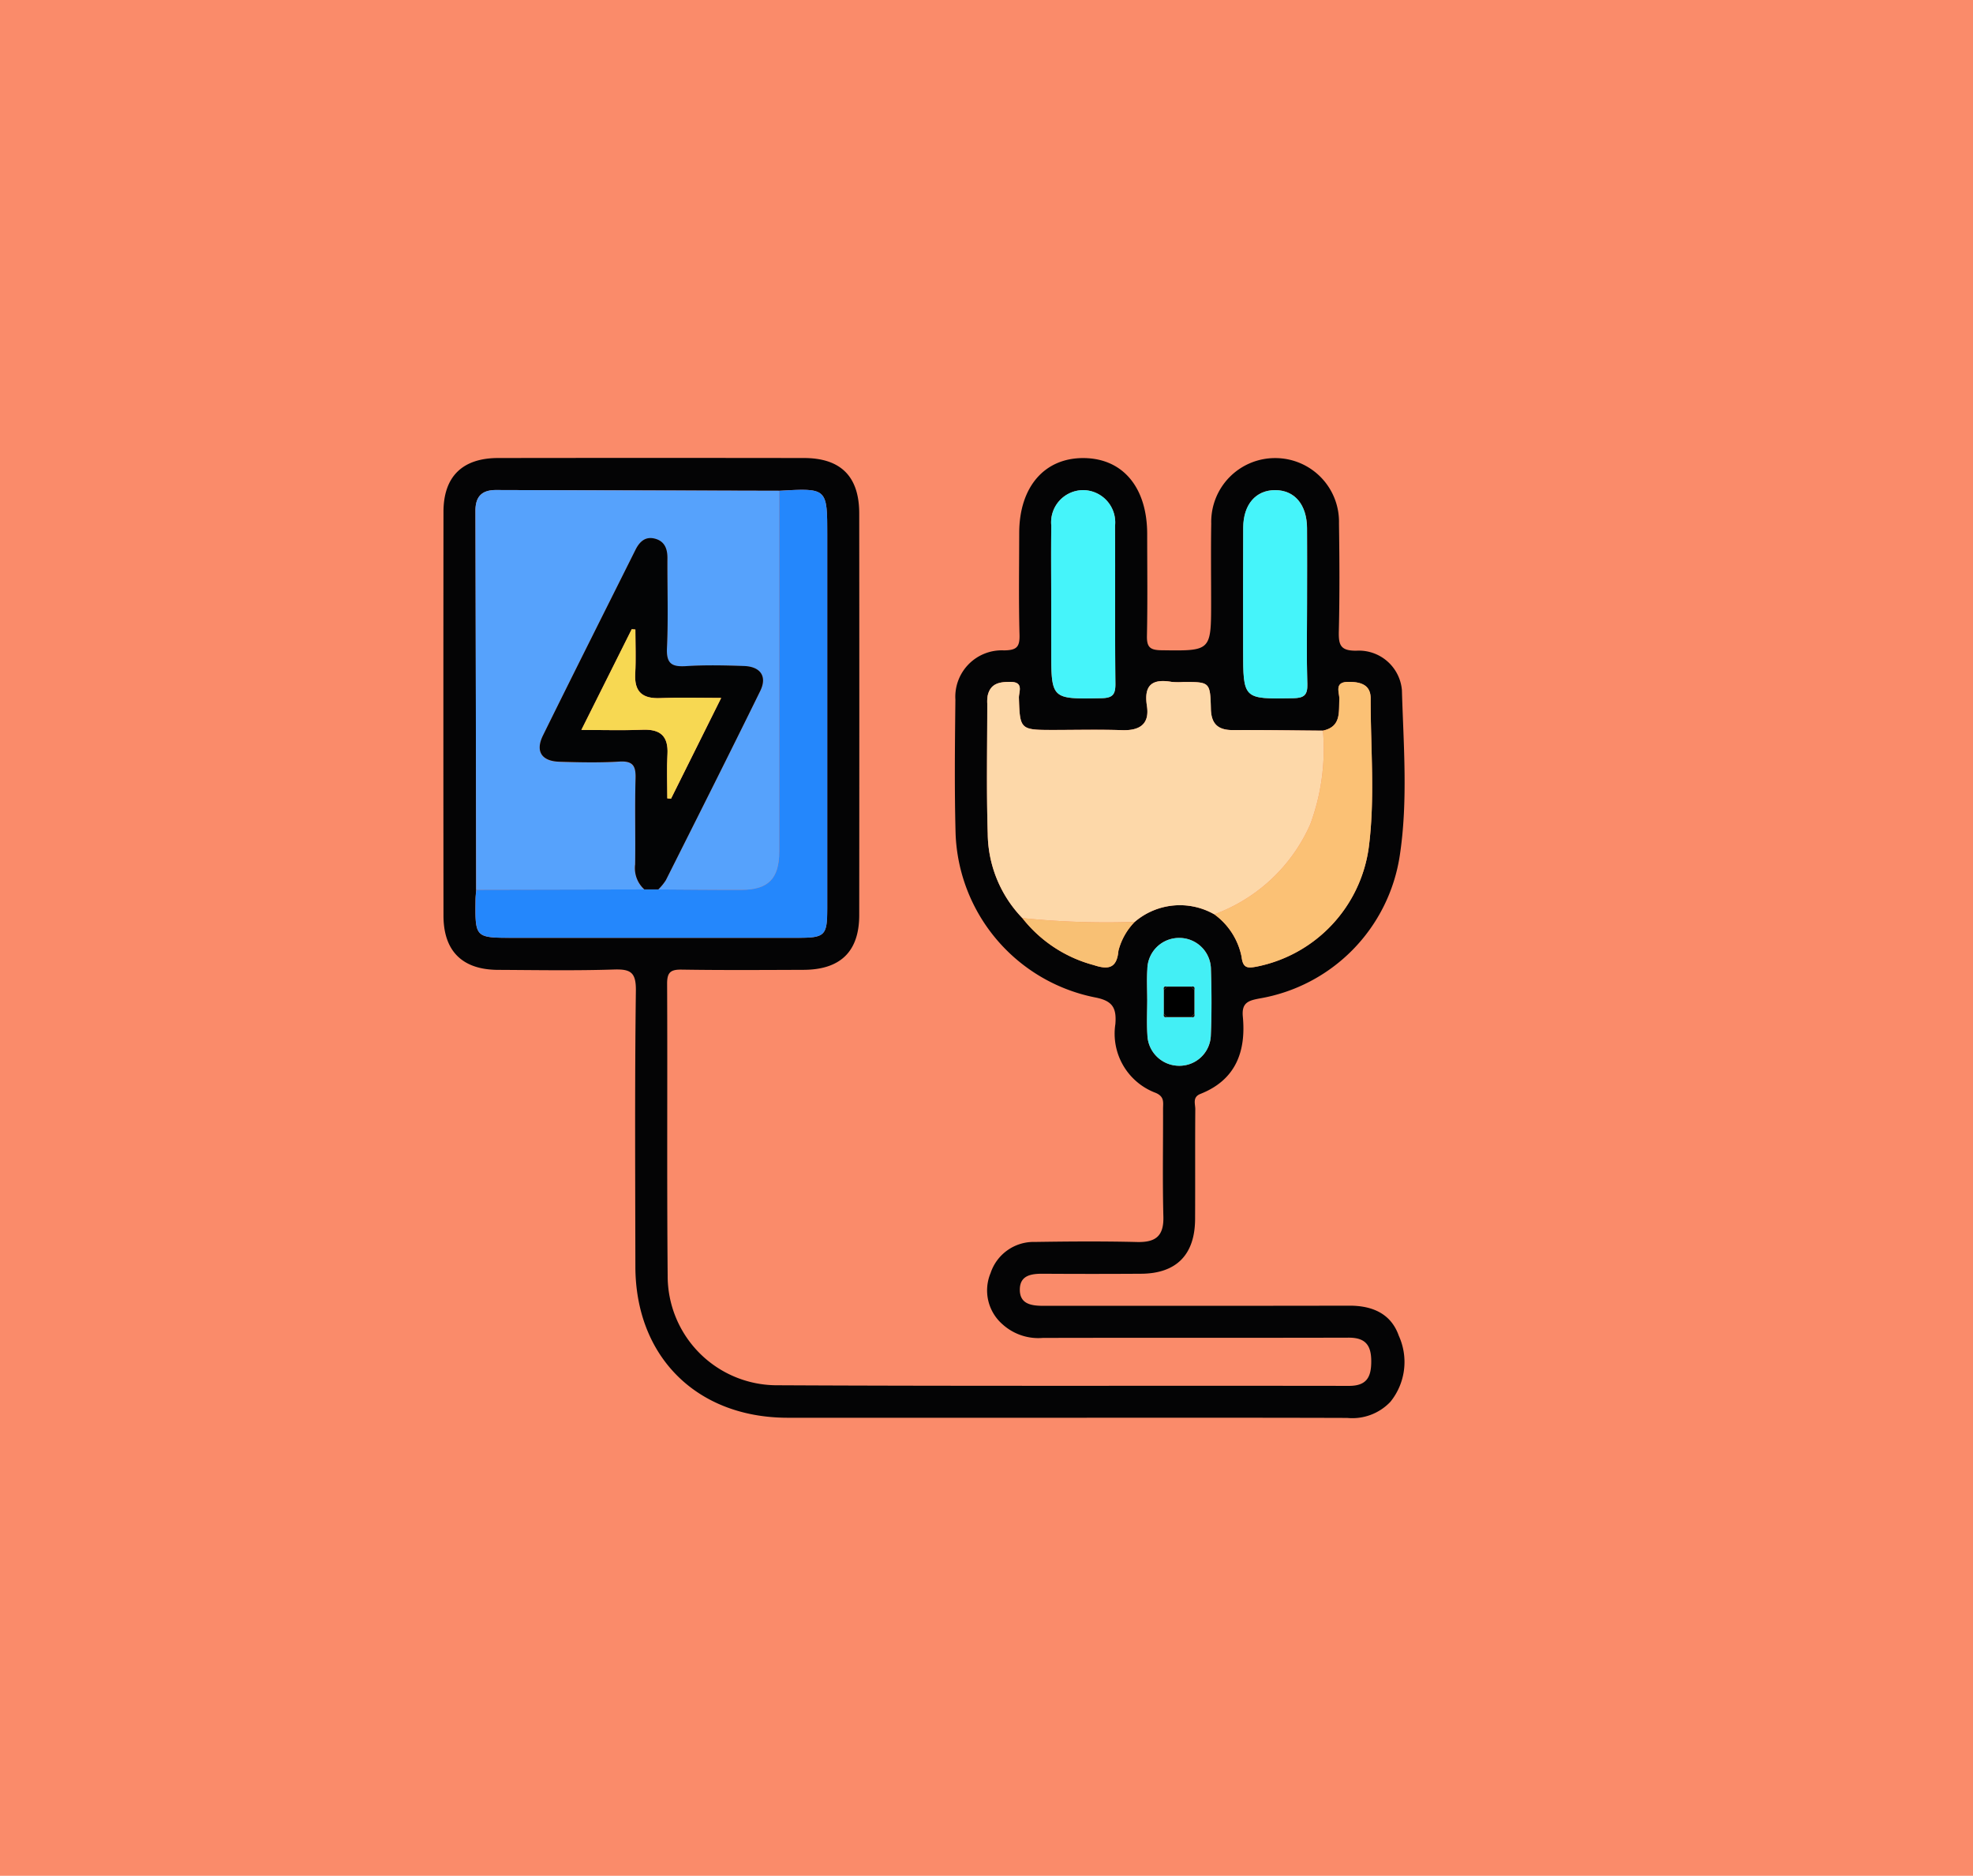 <svg xmlns="http://www.w3.org/2000/svg" width="142" height="135" viewBox="0 0 142 135"><g transform="translate(-332.667 -1194)"><rect width="142" height="135" transform="translate(332.667 1194)" fill="#fa8b6a"/><g transform="translate(111.667 -72.742)"><rect width="95" height="95" transform="translate(240 1286.742)" fill="none"/><g transform="translate(252.91 1299.699)"><path d="M951.882-402.061q-9.854,0-19.707,0c-6.532-.008-10.942-4.39-10.952-10.887-.01-6.618-.049-13.236.036-19.853.017-1.335-.391-1.557-1.59-1.519-2.778.089-5.561.039-8.342.025-2.557-.013-3.912-1.35-3.915-3.9q-.015-14.53,0-29.06c0-2.539,1.362-3.874,3.93-3.877q11-.015,22.009,0,3.975,0,3.983,3.973.012,14.458,0,28.916c0,2.624-1.348,3.937-4.012,3.946-2.925.01-5.85.03-8.775-.016-.807-.012-1.044.21-1.04,1.03.033,7-.024,14,.04,21A7.867,7.867,0,0,0,931.3-404.4c13.761.07,27.523.024,41.285.045,1.311,0,1.61-.674,1.6-1.819s-.456-1.654-1.627-1.651c-7.336.02-14.673,0-22.009.018a3.844,3.844,0,0,1-2.908-.984,3.233,3.233,0,0,1-.853-3.683,3.266,3.266,0,0,1,3.2-2.24c2.445-.037,4.892-.056,7.336.005,1.332.033,1.936-.414,1.9-1.82-.067-2.588-.015-5.179-.023-7.768,0-.449.117-.871-.532-1.146a4.548,4.548,0,0,1-2.9-4.95c.094-1.186-.209-1.687-1.5-1.927a12.483,12.483,0,0,1-10-11.784c-.086-3.211-.048-6.426-.014-9.638a3.345,3.345,0,0,1,3.51-3.545c.886-.016,1.129-.231,1.105-1.119-.065-2.444-.025-4.891-.021-7.336.005-3.307,1.817-5.407,4.64-5.386s4.566,2.117,4.57,5.458c0,2.445.034,4.892-.018,7.337-.017.818.231,1.025,1.038,1.036,3.583.05,3.582.078,3.582-3.508,0-1.87-.023-3.741.008-5.61a4.592,4.592,0,0,1,4.588-4.712,4.585,4.585,0,0,1,4.606,4.693c.037,2.589.052,5.18-.011,7.768-.024.985.109,1.418,1.275,1.4a3.107,3.107,0,0,1,3.265,2.841c.114,3.972.445,7.976-.156,11.917a12.3,12.3,0,0,1-10.094,10.272c-.783.149-1.295.29-1.2,1.3.238,2.51-.5,4.559-3.051,5.568-.591.234-.367.719-.37,1.1-.02,2.637,0,5.275-.014,7.912-.013,2.564-1.347,3.915-3.882,3.931q-3.524.023-7.048,0c-.837-.007-1.659.1-1.684,1.1-.027,1.1.846,1.21,1.73,1.209,7.336-.007,14.672.006,22.008-.011,1.652,0,2.983.585,3.536,2.163a4.555,4.555,0,0,1-.6,4.751,3.774,3.774,0,0,1-3.115,1.164C965.6-402.071,958.739-402.061,951.882-402.061Zm5.281-35.688a5,5,0,0,1,5.728-.542,4.977,4.977,0,0,1,1.964,3.063c.1.855.465.819,1.128.691A10.144,10.144,0,0,0,974-443.081c.466-3.558.133-7.169.139-10.756,0-1-.759-1.19-1.618-1.183-1.042.008-.614.782-.635,1.244-.045.96.13,1.983-1.18,2.264-2.155-.016-4.31-.052-6.465-.04-1.066.006-1.575-.42-1.6-1.528-.047-1.934-.082-1.933-1.963-1.934a5.146,5.146,0,0,1-.861-.007c-1.4-.241-2.011.225-1.778,1.728.2,1.314-.521,1.789-1.789,1.746-1.675-.056-3.353-.013-5.03-.014-2.294,0-2.325-.049-2.394-2.311-.013-.423.371-1.137-.584-1.147-.772-.008-1.457.08-1.663.986a2.6,2.6,0,0,0-.03.573c0,3.115-.064,6.232.034,9.343a8.873,8.873,0,0,0,2.491,6.095,9.7,9.7,0,0,0,5.137,3.381c1.034.344,1.667.25,1.778-1.026A4.585,4.585,0,0,1,957.162-437.749Zm-25.589-31.026q-10.192-.025-20.384-.054c-1.021,0-1.479.478-1.477,1.491q.035,13.639.054,27.278c-.017.238-.047.476-.05.714-.034,2.736-.025,2.744,2.662,2.744q10.265,0,20.53,0c1.969,0,2.121-.153,2.121-2.137q0-13.425,0-26.849C935.031-468.972,935.031-468.972,931.573-468.775Zm19.578,7.974v3.448c0,3.6,0,3.571,3.586,3.509.824-.014,1.041-.245,1.032-1.052-.041-3.782,0-7.566-.026-11.348a2.324,2.324,0,0,0-2.287-2.576,2.314,2.314,0,0,0-2.3,2.561C951.133-464.44,951.153-462.621,951.151-460.8Zm18.413.17c0-1.819.012-3.639,0-5.459-.014-1.685-.891-2.721-2.279-2.732s-2.3,1.017-2.312,2.693c-.016,2.921-.005,5.842-.006,8.763,0,3.606,0,3.579,3.574,3.52.807-.013,1.071-.213,1.046-1.039C969.525-456.8,969.565-458.715,969.564-460.63Zm-11.5,28.44c0,.86-.045,1.722.01,2.578a2.287,2.287,0,0,0,2.34,2.219,2.256,2.256,0,0,0,2.225-2.183c.067-1.573.061-3.153.008-4.727a2.274,2.274,0,0,0-2.271-2.288,2.281,2.281,0,0,0-2.305,2.253C958.023-433.626,958.06-432.907,958.062-432.191Z" transform="translate(-907.404 471.138)" fill="#040405"/><path d="M915.474-434.35q-.025-13.639-.054-27.278c0-1.013.456-1.495,1.477-1.491q10.192.035,20.384.054,0,12.993,0,25.985c0,1.92-.791,2.726-2.674,2.734-2.009.009-4.019-.018-6.028-.029a3.723,3.723,0,0,0,.545-.657c2.276-4.531,4.556-9.061,6.789-13.613.516-1.051.028-1.762-1.173-1.8-1.387-.048-2.782-.079-4.165.009-1.036.065-1.425-.182-1.373-1.312.1-2.151.02-4.31.033-6.465,0-.7-.229-1.243-.947-1.408-.672-.154-1.075.257-1.353.815-2.223,4.451-4.461,8.894-6.657,13.359-.563,1.145-.1,1.852,1.188,1.892,1.436.044,2.877.076,4.309-.011.99-.06,1.192.32,1.166,1.221-.06,2.058,0,4.119-.03,6.179a2.059,2.059,0,0,0,.662,1.8Z" transform="translate(-913.112 465.428)" fill="#56a2fc"/><path d="M1059.637-398.586a5,5,0,0,0-5.728.542,59.484,59.484,0,0,1-8.087-.272,8.873,8.873,0,0,1-2.491-6.095c-.1-3.112-.032-6.228-.034-9.343a2.584,2.584,0,0,1,.03-.573c.206-.906.891-.994,1.663-.986.956.01.571.724.584,1.147.07,2.262.1,2.31,2.395,2.311,1.677,0,3.355-.042,5.031.014,1.268.042,1.992-.433,1.788-1.746-.233-1.5.38-1.969,1.779-1.728a5.145,5.145,0,0,0,.861.007c1.881,0,1.916,0,1.963,1.934.027,1.108.535,1.534,1.6,1.528,2.155-.012,4.31.024,6.465.04a15.587,15.587,0,0,1-.912,6.738A12.111,12.111,0,0,1,1059.637-398.586Z" transform="translate(-1004.151 431.433)" fill="#fdd8a9"/><path d="M928.577-434.414c2.01.011,4.019.038,6.028.029,1.883-.008,2.673-.814,2.674-2.734q.007-12.993,0-25.985c3.457-.2,3.458-.2,3.458,3.187q0,13.425,0,26.849c0,1.984-.152,2.136-2.121,2.137q-10.265,0-20.53,0c-2.687,0-2.7-.008-2.662-2.744,0-.238.032-.476.05-.714l12.1-.025Z" transform="translate(-913.106 465.467)" fill="#2487fc"/><path d="M1100.088-398.438a12.111,12.111,0,0,0,6.908-6.483,15.589,15.589,0,0,0,.912-6.738c1.311-.282,1.136-1.3,1.18-2.264.021-.462-.407-1.236.635-1.244.859-.007,1.619.181,1.618,1.183-.006,3.587.327,7.2-.139,10.756a10.145,10.145,0,0,1-8.022,8.544c-.663.128-1.03.164-1.128-.691A4.978,4.978,0,0,0,1100.088-398.438Z" transform="translate(-1044.602 431.284)" fill="#fbc175"/><path d="M1059.308-455.074c0-1.82-.019-3.64.007-5.459a2.314,2.314,0,0,1,2.3-2.561,2.324,2.324,0,0,1,2.287,2.576c.021,3.783-.015,7.566.026,11.348.009.807-.208,1.038-1.032,1.052-3.587.062-3.586.092-3.586-3.509Q1059.307-453.35,1059.308-455.074Z" transform="translate(-1015.56 465.41)" fill="#45f4fa"/><path d="M1111.88-454.9c0,1.916-.04,3.832.019,5.746.026.827-.239,1.026-1.046,1.039-3.574.058-3.574.086-3.574-3.52,0-2.921-.01-5.842.006-8.763.009-1.676.914-2.7,2.312-2.693s2.265,1.047,2.279,2.732C1111.892-458.543,1111.88-456.723,1111.88-454.9Z" transform="translate(-1049.72 465.41)" fill="#45f4fa"/><path d="M1083.276-346.772c0-.716-.038-1.435.008-2.149a2.281,2.281,0,0,1,2.305-2.252,2.274,2.274,0,0,1,2.271,2.288c.053,1.574.058,3.154-.008,4.727a2.256,2.256,0,0,1-2.224,2.183,2.287,2.287,0,0,1-2.34-2.219C1083.232-345.05,1083.277-345.912,1083.276-346.772Zm1.432,1.293h1.73q.293.063.231-.23v-1.73q.063-.293-.23-.231h-1.73q-.293-.064-.231.23v1.73Q1084.415-345.416,1084.708-345.479Z" transform="translate(-1032.619 385.719)" fill="#43eff5"/><path d="M1052.113-356.136a59.485,59.485,0,0,0,8.087.272,4.586,4.586,0,0,0-1.173,2.083c-.11,1.277-.743,1.37-1.778,1.026A9.7,9.7,0,0,1,1052.113-356.136Z" transform="translate(-1010.442 389.253)" fill="#f8c074"/><path d="M940.02-425.815h-1.007a2.059,2.059,0,0,1-.662-1.8c.032-2.059-.029-4.121.03-6.179.026-.9-.176-1.281-1.166-1.221-1.432.087-2.873.055-4.309.011-1.289-.04-1.751-.747-1.188-1.892,2.2-4.464,4.434-8.908,6.657-13.359.278-.557.682-.969,1.353-.815.717.165.951.7.947,1.408-.013,2.155.067,4.314-.033,6.465-.053,1.13.337,1.377,1.373,1.312,1.383-.087,2.778-.057,4.165-.009,1.2.042,1.689.752,1.173,1.8-2.233,4.552-4.514,9.082-6.789,13.613A3.728,3.728,0,0,1,940.02-425.815Zm-5.539-11.477c1.631,0,3.017.044,4.4-.013,1.281-.053,1.871.448,1.8,1.764-.056,1.055-.012,2.116-.012,3.174l.268.023,3.609-7.252c-1.62,0-3.005-.044-4.386.013-1.277.052-1.875-.442-1.8-1.761.056-1.055.011-2.116.011-3.175l-.263-.022Z" transform="translate(-924.549 456.868)" fill="#030405"/><path d="M1087.72-339.006h1.73l.23.231v1.73l-.231.23h-1.73l-.23-.231v-1.73Z" transform="translate(-1035.631 377.055)"/><path d="M1087.693-339.034l-.231.23Q1087.4-339.1,1087.693-339.034Z" transform="translate(-1035.604 377.083)" fill="#030e0e"/><path d="M1094.529-338.8l-.23-.231Q1094.592-339.1,1094.529-338.8Z" transform="translate(-1040.48 377.082)" fill="#030e0e"/><path d="M1087.462-332.2l.23.231Q1087.4-331.907,1087.462-332.2Z" transform="translate(-1035.603 372.209)" fill="#030e0e"/><path d="M1094.295-331.966l.231-.23Q1094.588-331.9,1094.295-331.966Z" transform="translate(-1040.477 372.206)" fill="#030e0e"/><path d="M941.893-421.082l3.623-7.249.263.022c0,1.059.045,2.119-.012,3.175-.071,1.319.527,1.813,1.8,1.761,1.381-.057,2.766-.013,4.386-.013l-3.609,7.252-.268-.023c0-1.058-.045-2.119.011-3.175.07-1.315-.52-1.817-1.8-1.764C944.91-421.038,943.524-421.082,941.893-421.082Z" transform="translate(-931.961 440.658)" fill="#f7d852"/></g></g></g></svg>
